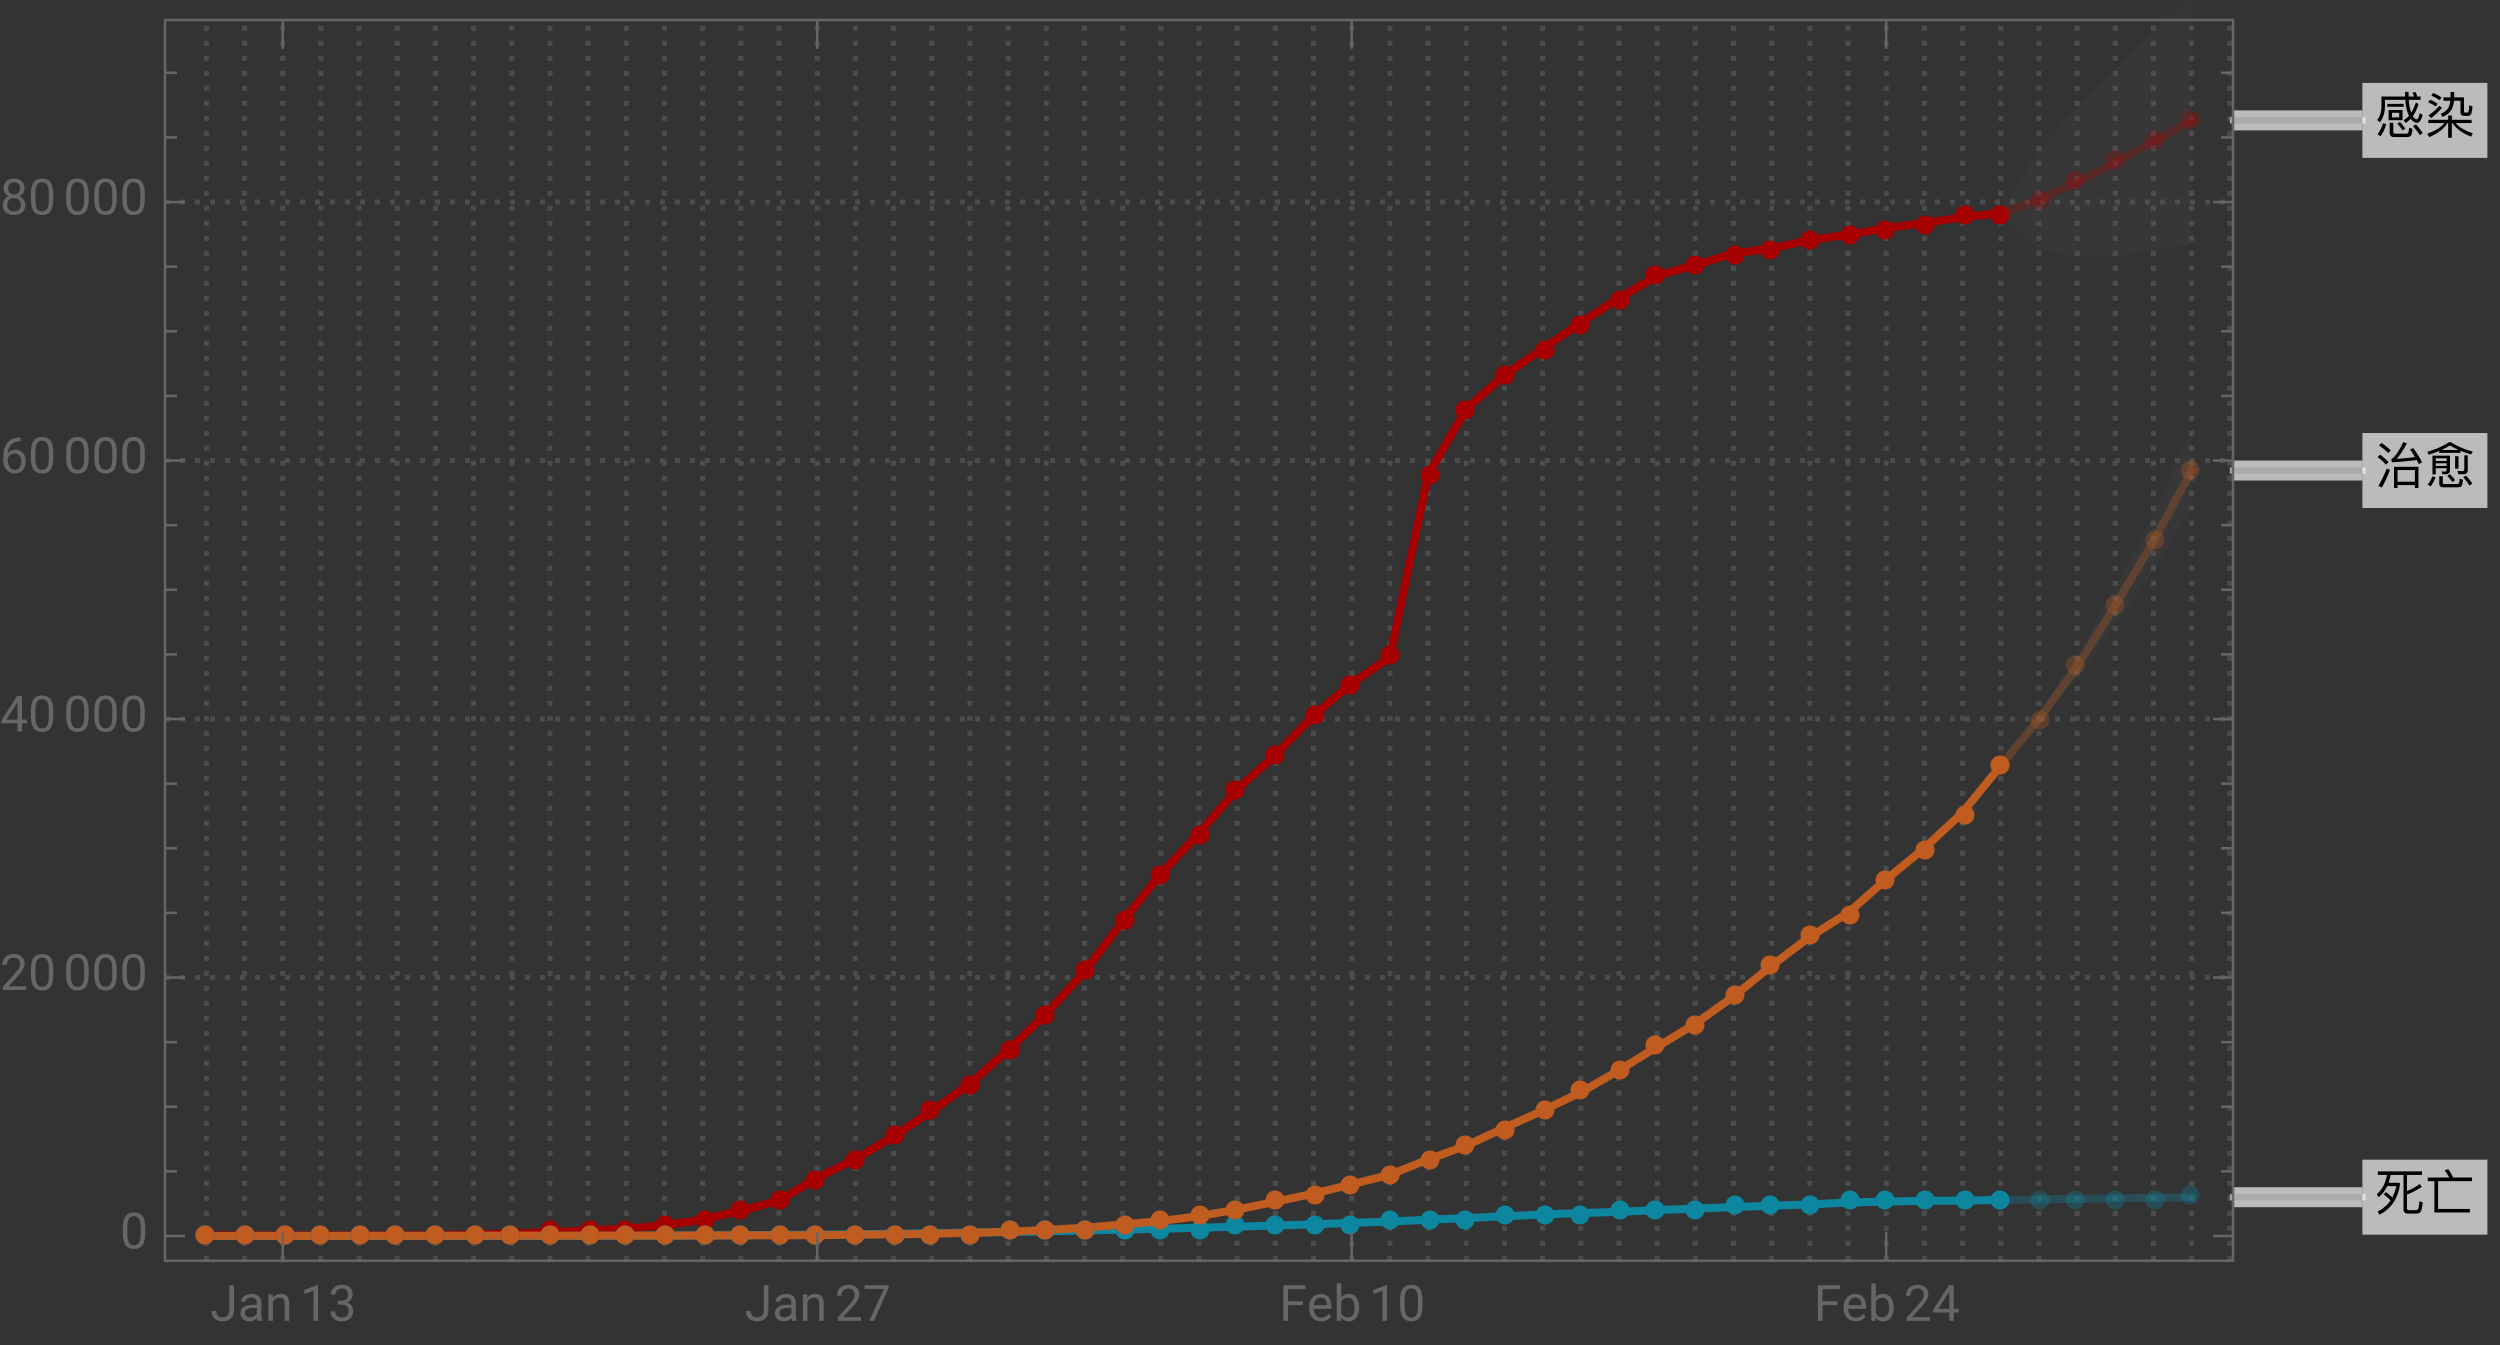 <svg xmlns="http://www.w3.org/2000/svg" xmlns:xlink="http://www.w3.org/1999/xlink" width="500pt" height="269pt" viewBox="0 0 500 269"><rect x="0" y="0" width="500" height="269" fill="#333333" stroke="none"/><defs><symbol overflow="visible" id="a"><path d="M2.469-5.809v.59h3.293v-.59zm.27 1.23v2.04H5.53v-2.04zm2.12 1.477H3.422v-.918h1.437zM9.141-7.27h-.672a7.745 7.745 0 00-.32-.89l-.637.11c.117.241.226.5.328.78H6.75c-.02-.3-.02-.609-.02-.94h-.69c0 .32 0 .64.019.94h-4.75v1.97C1.28-4.14 1-3.239.46-2.59l.54.488c.64-.808.98-1.878 1.012-3.199v-1.308H6.09c.05.828.148 1.52.308 2.078.122.41.262.781.422 1.101-.32.36-.68.66-1.07.89l.371.56c.36-.22.707-.5 1.04-.848.038.058.1.129.16.2.37.398.75.608 1.148.608.422 0 .781-.53 1.082-1.582l-.582-.34c-.2.833-.39 1.25-.57 1.25-.22 0-.458-.18-.72-.527l-.09-.14c.462-.641.84-1.442 1.15-2.422l-.56-.29a8.622 8.622 0 01-.91 2.032 5.96 5.96 0 01-.25-.84c-.12-.45-.199-1.031-.238-1.73h2.36zM1.62-1.91A6.86 6.86 0 01.511.28l.61.39c.5-.69.879-1.5 1.16-2.44zM6.31.84c.37 0 .64-.07.82-.211.2-.18.332-.649.39-1.43l-.68-.23c-.038.582-.12.922-.218 1.043-.09.097-.242.148-.441.148H4.05c-.25 0-.37-.14-.37-.422V-2.02h-.73v1.91c0 .63.288.95.878.95zM8.2-1.7l-.578.36A13.69 13.69 0 018.988.45l.57-.41C9.25-.46 8.802-1.04 8.2-1.7zM5-2.19l-.54.332c.462.5.821.96 1.08 1.379l.538-.38C5.828-1.237 5.468-1.69 5-2.19zm0 0"/></symbol><symbol overflow="visible" id="b"><path d="M3.89-1.96C3.29-1.16 2.14-.45.46.18l.411.68c1.79-.801 3-1.739 3.629-2.82h.148V.98h.743v-2.94h.14C6.25-.84 7.481.07 9.238.75L9.57.059c-1.55-.489-2.69-1.16-3.422-2.02H9.34v-.66H5.39v-.848h-.742v.848H.691v.66zm1.231-6.2v1.058H3.7v.672h1.38c-.06.54-.188 1.008-.388 1.39-.3.509-.812.919-1.55 1.231l.39.61c.797-.332 1.38-.79 1.739-1.371.28-.48.468-1.102.55-1.86h1.301L7.11-4.14c0 .492.262.742.801.742h.59c.36 0 .602-.114.719-.32.12-.223.222-.743.3-1.583l-.64-.21c-.05.722-.11 1.14-.168 1.261a.381.381 0 01-.32.191h-.34c-.16 0-.23-.082-.23-.23v-2.813H5.858V-8.16zm-3.473.18l-.359.539a7.48 7.48 0 011.672.921l.36-.55a7.87 7.87 0 00-1.673-.91zm-.636 1.34l-.364.538a7.235 7.235 0 011.524.82l.36-.546a7.631 7.631 0 00-1.52-.813zM2.89-5.41c-.64.719-1.36 1.36-2.171 1.898l.5.551c.761-.539 1.5-1.23 2.203-2.05zm0 0"/></symbol><symbol overflow="visible" id="c"><path d="M2.23-3.52l-.48.45c.55.422 1.012.82 1.371 1.218C2.481-.91 1.621-.172.54.36L.9 1C3.13-.102 4.49-2.02 4.981-4.762v-.617H2.72c.172-.48.312-1.012.422-1.57H5.72V-.16c0 .629.293.95.89.95H8.2c.41 0 .711-.099.903-.302.207-.238.359-.886.437-1.957l-.66-.21c-.04.87-.129 1.39-.27 1.57-.109.14-.289.218-.53.218H6.83c-.278 0-.419-.14-.419-.418v-2.73c.95-.34 1.942-.84 2.98-1.52l-.421-.59A10.19 10.19 0 016.41-3.73v-3.22h3.012v-.698H.578v.699h1.844C2.102-5.25 1.43-3.97.39-3.11l.34.62c.71-.542 1.28-1.28 1.718-2.222h1.84c-.18.84-.46 1.602-.82 2.281-.348-.36-.758-.73-1.239-1.09zm0 0"/></symbol><symbol overflow="visible" id="d"><path d="M.57-6.422v.723h1.328V.559H9v-.707H2.64V-5.7h6.782v-.723H5.648a8.407 8.407 0 00-1-1.687l-.707.27c.368.44.68.917.93 1.417zm0 0"/></symbol><symbol overflow="visible" id="e"><path d="M1.32-8.012l-.5.492c.782.54 1.4 1.04 1.84 1.52l.52-.52c-.5-.5-1.121-.992-1.86-1.492zm-.289 2.34l-.5.48C1.25-4.647 1.81-4.14 2.22-3.66l.52-.531c-.458-.489-1.028-.98-1.708-1.48zm1.34 2.781A29.022 29.022 0 01.7.59l.71.31a30.79 30.79 0 001.602-3.53zM8.7-3.25H3.82V.988h.7V.41H8v.578h.7zM4.52-.27v-2.32H8v2.32zM7.66-7l-.629.3c.34.462.66.962.98 1.5-1.152.169-2.37.29-3.66.36.688-.781 1.368-1.808 2.047-3.11l-.718-.24C4.719-6.23 3.922-5.1 3.27-4.8l.12.653c1.82-.102 3.481-.25 4.97-.454.14.25.28.524.421.801l.668-.328A23.587 23.587 0 007.66-7zm0 0"/></symbol><symbol overflow="visible" id="f"><path d="M2.172-3.95H4.34v.528H2.172zm2.168-.46H2.172v-.54H4.34zM2.172-2.96H4.34v.288c0 .262-.121.39-.34.39l-.66-.027.148.547h.703c.54 0 .82-.258.82-.758v-2.949h-3.5v3.739h.66zm-.703 1.64C1.269-.72.969-.18.55.3l.578.372c.422-.524.75-1.14.992-1.852zM6.53.86c.328 0 .57-.07.73-.188.169-.16.29-.602.348-1.32L6.95-.86c-.039.52-.097.84-.187.949-.082.082-.203.12-.364.12H3.852C3.66.21 3.57.122 3.57-.05v-1.31h-.699V.09c0 .512.258.77.777.77zm1.207-2.622c.551 0 .832-.277.832-.816V-5.54H7.88v2.789c0 .238-.129.371-.379.371-.309 0-.64-.02-.98-.05l.16.667zM5-1.762l-.531.332c.43.442.77.852 1.031 1.23l.531-.378C5.79-.922 5.45-1.308 5-1.762zm3.23.274l-.55.34c.52.609.93 1.16 1.23 1.66l.57-.39c-.289-.462-.71-1-1.25-1.61zM6.04-5.371v2.512h.679v-2.512zm-3.188-1.04v.38h4.25v-.43c.66.27 1.367.52 2.148.742l.32-.562c-1.64-.457-3.082-1.078-4.34-1.86h-.46C3.629-7.379 2.19-6.75.46-6.238l.31.566c.75-.226 1.44-.476 2.082-.738zm3.91-.198H3.309A11.7 11.7 0 005-7.531c.52.332 1.11.64 1.762.922zm0 0"/></symbol><symbol overflow="visible" id="g"><path d="M3.805-7.11h.941v5.036c0 .68-.203 1.21-.613 1.597-.406.383-.953.575-1.633.575-.707 0-1.258-.18-1.648-.543-.395-.36-.594-.867-.594-1.516h.937c0 .406.114.723.336.95.223.23.547.343.969.343.387 0 .7-.121.941-.367.239-.246.36-.586.364-1.028zm0 0"/></symbol><symbol overflow="visible" id="h"><path d="M3.945 0c-.05-.105-.093-.29-.125-.555-.422.434-.922.653-1.507.653-.52 0-.946-.149-1.282-.442a1.438 1.438 0 01-.5-1.12c0-.552.211-.977.63-1.282.417-.305 1.007-.457 1.765-.457h.879v-.414c0-.317-.094-.567-.285-.754-.188-.188-.465-.281-.833-.281-.324 0-.593.082-.812.242-.219.164-.328.36-.328.59H.64c0-.262.093-.516.28-.762.188-.246.442-.441.763-.582.32-.145.671-.219 1.054-.219.61 0 1.086.153 1.434.457.344.305.523.727.535 1.258v2.434c0 .484.063.87.184 1.156V0zm-1.5-.688c.285 0 .555-.074.805-.218a1.35 1.35 0 00.555-.574v-1.083h-.711c-1.106 0-1.656.325-1.656.97 0 .284.093.507.28.663.188.16.43.243.727.243zm0 0"/></symbol><symbol overflow="visible" id="i"><path d="M1.54-5.281l.026.664a1.93 1.93 0 011.582-.766c1.118 0 1.68.633 1.692 1.89V0h-.902v-3.496c-.004-.379-.094-.664-.262-.844-.172-.183-.438-.273-.801-.273-.293 0-.55.078-.77.234a1.59 1.59 0 00-.52.613V0h-.9v-5.281zm0 0"/></symbol><symbol overflow="visible" id="j"><path d="M3.559 0h-.907v-6.02l-1.824.668v-.82l2.59-.973h.14zm0 0"/></symbol><symbol overflow="visible" id="k"><path d="M1.906-3.992h.676c.426-.008.762-.121 1.008-.34.242-.219.363-.512.363-.883 0-.832-.414-1.25-1.242-1.25-.39 0-.703.113-.938.336-.23.223-.347.516-.347.887H.523c0-.563.204-1.031.618-1.406.41-.372.933-.559 1.57-.559.672 0 1.195.176 1.578.531.379.356.57.848.57 1.48 0 .31-.101.61-.3.9a1.81 1.81 0 01-.817.648c.39.125.692.328.903.617.214.285.32.636.32 1.047 0 .64-.207 1.144-.625 1.52-.418.374-.957.562-1.625.562s-1.211-.18-1.63-.543c-.417-.36-.624-.836-.624-1.43h.906c0 .375.121.672.367.898.243.227.57.336.98.336.438 0 .77-.113 1-.34.231-.23.349-.554.349-.98 0-.414-.125-.734-.383-.953-.254-.223-.618-.336-1.098-.344h-.676zm0 0"/></symbol><symbol overflow="visible" id="l"><path d="M5.25 0H.59v-.648l2.46-2.735c.364-.414.618-.75.755-1.008.14-.257.21-.527.21-.804 0-.371-.113-.676-.34-.914-.222-.239-.523-.356-.898-.356-.449 0-.797.13-1.047.383-.25.254-.37.613-.37 1.066H.452c0-.652.211-1.183.633-1.586.422-.402.984-.605 1.691-.605.66 0 1.184.172 1.567.52.386.347.578.808.578 1.382 0 .703-.445 1.535-1.336 2.5L1.68-.738h3.57zm0 0"/></symbol><symbol overflow="visible" id="m"><path d="M5.18-6.602L2.234 0H1.29l2.934-6.367H.375v-.742H5.18zm0 0"/></symbol><symbol overflow="visible" id="n"><path d="M4.746-3.14H1.762V0H.824v-7.11H5.23v.774H1.762v2.43h2.984zm0 0"/></symbol><symbol overflow="visible" id="o"><path d="M2.875.098c-.715 0-1.297-.235-1.746-.707-.45-.47-.676-1.098-.676-1.887v-.164c0-.524.102-.992.3-1.406.2-.41.481-.735.84-.965.36-.235.75-.352 1.173-.352.687 0 1.218.227 1.601.68.38.453.57 1.101.57 1.945v.375H1.36c.012.52.164.942.454 1.262.292.32.664.48 1.113.48.316 0 .59-.062.808-.195.223-.129.414-.3.582-.516l.551.43c-.441.68-1.105 1.02-1.992 1.02zm-.11-4.739a1.21 1.21 0 00-.921.399c-.246.265-.399.64-.457 1.117H4.03v-.07c-.023-.457-.148-.813-.367-1.067-.223-.25-.523-.379-.898-.379zm0 0"/></symbol><symbol overflow="visible" id="p"><path d="M5.156-2.582c0 .809-.187 1.453-.554 1.945-.372.489-.872.735-1.497.735-.667 0-1.183-.235-1.546-.707L1.516 0H.684v-7.5h.902v2.797c.367-.453.867-.68 1.508-.68.64 0 1.148.246 1.511.73.368.485.551 1.15.551 1.993zm-.902-.106c0-.613-.121-1.09-.356-1.421-.238-.336-.582-.504-1.027-.504-.598 0-1.023.277-1.285.828V-1.5c.277.555.71.832 1.297.832.43 0 .77-.168 1.008-.504.242-.336.363-.84.363-1.516zm0 0"/></symbol><symbol overflow="visible" id="q"><path d="M5.047-3.031c0 1.058-.18 1.844-.54 2.36-.362.51-.925.769-1.694.769-.758 0-1.32-.25-1.684-.754C.766-1.16.574-1.91.562-2.91v-1.207c0-1.043.18-1.82.54-2.328.363-.508.93-.762 1.703-.762.765 0 1.328.246 1.687.734.36.489.547 1.246.555 2.27zm-.902-1.235c0-.765-.106-1.324-.32-1.675-.216-.348-.555-.524-1.02-.524-.465 0-.801.176-1.012.524-.211.347-.32.882-.328 1.605v1.445c0 .77.113 1.336.336 1.704.222.367.558.546 1.012.546.445 0 .777-.171.992-.515.218-.344.332-.89.34-1.633zm0 0"/></symbol><symbol overflow="visible" id="r"><path d="M4.406-2.387h.985v.739h-.985V0h-.91v-1.648H.258v-.536L3.44-7.109h.965zm-3.12 0h2.21v-3.488l-.105.195zm0 0"/></symbol><symbol overflow="visible" id="s"><path d="M4.137-7.113v.765h-.168c-.703.012-1.262.223-1.68.625-.414.403-.656.973-.723 1.703.375-.43.887-.644 1.536-.644.617 0 1.113.219 1.48.656.371.438.555 1 .555 1.688 0 .734-.2 1.32-.598 1.757-.398.442-.934.66-1.605.66-.68 0-1.23-.261-1.653-.784C.855-1.212.645-1.883.645-2.704v-.348c0-1.308.277-2.308.835-3 .56-.691 1.391-1.047 2.497-1.062zM2.949-3.91c-.308 0-.594.09-.855.277a1.446 1.446 0 00-.54.7v.331c0 .586.13 1.059.395 1.414.262.36.59.54.985.54.406 0 .726-.153.96-.45.231-.3.348-.691.348-1.175 0-.489-.117-.887-.351-1.188a1.14 1.14 0 00-.942-.45zm0 0"/></symbol><symbol overflow="visible" id="t"><path d="M4.902-5.254c0 .356-.093.672-.28.95a1.95 1.95 0 01-.759.648c.371.16.664.39.88.695.218.309.327.656.327 1.043 0 .613-.21 1.105-.625 1.469-.414.363-.96.547-1.636.547-.684 0-1.23-.184-1.645-.551C.754-.82.547-1.31.547-1.918c0-.387.105-.73.316-1.043.207-.309.5-.543.871-.703a1.869 1.869 0 01-.75-.648 1.693 1.693 0 01-.273-.942c0-.598.195-1.074.578-1.426.383-.351.89-.527 1.52-.527.625 0 1.128.176 1.515.527.387.352.578.828.578 1.426zm-.738 3.316c0-.398-.125-.722-.379-.972-.25-.25-.582-.375-.988-.375s-.73.12-.977.37c-.246.247-.37.571-.37.978 0 .402.12.718.359.953.238.23.574.343 1 .343.421 0 .753-.117.996-.347.242-.235.36-.551.36-.95zM2.81-6.465c-.356 0-.645.11-.864.328-.218.223-.328.52-.328.899 0 .36.106.652.324.875.215.222.504.336.868.336.359 0 .648-.114.867-.336C3.89-4.586 4-4.88 4-5.238c0-.364-.113-.657-.336-.887a1.16 1.16 0 00-.855-.34zm0 0"/></symbol></defs><path d="M41.273 252.16V4m7.633 248.16V4m7.637 248.16V4m7.637 248.16V4m7.636 248.16V4m7.634 248.16V4m7.636 248.16V4m7.637 248.16V4m7.637 248.16V4m7.632 248.16V4m7.637 248.16V4m7.637 248.16V4m7.632 248.16V4m7.637 248.16V4m7.637 248.16V4m7.637 248.16V4m7.632 248.16V4m7.637 248.16V4m7.637 248.16V4m7.637 248.16V4m7.632 248.16V4m7.637 248.16V4m7.637 248.16V4m7.637 248.16V4m7.632 248.16V4m7.637 248.16V4m7.636 248.16V4m7.638 248.16V4m7.632 248.16V4m7.637 248.16V4m7.637 248.16V4m7.633 248.16V4m7.636 248.16V4m7.637 248.16V4m7.637 248.16V4m7.633 248.16V4m7.636 248.16V4m7.637 248.16V4m7.637 248.16V4m7.633 248.16V4m7.637 248.16V4m7.636 248.16V4m7.637 248.16V4m7.632 248.16V4m7.637 248.16V4m7.637 248.16V4m7.637 248.16V4m7.632 248.16V4m7.637 248.16V4m7.637 248.16V4m7.633 248.16V4m7.636 248.16V4m7.637 248.16V4m7.637 248.16V4M33 195.5h413.602M33 143.805h413.602M33 92.11h413.602M33 40.41h413.602" fill="none" stroke="#666" stroke-opacity=".5" stroke-dasharray="1,2" stroke-miterlimit="3.25"/><path d="M400.148 42.621l7.637-2.652 7.637-3.528 7.633-3.949 7.636-4.16 7.637-4.254" fill="none" stroke-width="1.6" stroke-linecap="square" stroke="#a60000" stroke-opacity=".3" stroke-miterlimit="3.25"/><path d="M400.148 239.992l7.637-.105 7.637-.11 7.633-.113 7.636-.113 7.637-.117" fill="none" stroke-width="1.6" stroke-linecap="square" stroke="#0d86a0" stroke-opacity=".3" stroke-miterlimit="3.25"/><path d="M400.148 153.16l7.637-9.336 7.637-10.5 7.633-12.226 7.636-12.828 7.637-14.165" fill="none" stroke-width="1.6" stroke-linecap="square" stroke="#c05c20" stroke-opacity=".3" stroke-miterlimit="3.25"/><path d="M41.273 247.09h30.543l7.633-.008 7.637-.047 7.637-.152 7.636-.2 7.633-.238 7.637-.386 7.637-.336 7.632-.672 7.637-1.149 7.637-1.777 7.637-1.988 7.632-4.578 7.637-3.77 7.637-4.488 7.637-5.125 7.632-5.434 7.637-6.695 7.637-7.313 7.637-8.359 7.632-10.047 7.637-9.55 7.637-8.126 7.637-8.785 7.632-6.863 7.637-7.914 7.637-6.422 7.633-5.207 7.636-36.473 7.637-13.156 7.637-6.824 7.633-5.195 7.636-5.293 7.637-4.875 7.637-4.52 7.632-2.121 7.637-2.297 7.637-1.027 7.637-1.676 7.632-1.055 7.637-1.312 7.637-1.051 7.637-1.121 7.632-.844" fill="none" stroke-width="1.6" stroke-linecap="square" stroke="#a60000" stroke-miterlimit="3.25"/><path d="M41.273 247.195H64.18l7.636-.004 7.633-.004h22.91l7.633-.007 7.637-.008 7.637-.02 7.632-.02 7.637-.042 7.637-.04 7.637-.062 7.632-.066 7.637-.067 7.637-.097 7.637-.113 7.632-.118 7.637-.117 7.637-.144 7.637-.168 7.632-.168 15.274-.375 7.637-.223 7.632-.23 7.637-.25 7.637-.282 7.633-.25 7.636-.379 7.637-.312 7.637-.367 7.633-.367 7.636-.274 7.637-.254 7.637-.351 7.632-.293 7.637-.305 7.637-.281 7.637-.254 7.632-.387 7.637-.184 7.637-.132 7.637-.075 7.632-.113" fill="none" stroke-width="1.6" stroke-linecap="square" stroke="#0d86a0" stroke-miterlimit="3.25"/><path d="M41.273 247.191l7.633-.011H64.18l7.636-.016h7.633l7.637-.008 7.637-.015 7.636-.008h7.633l7.637-.008h7.637l7.632-.016 7.637-.007 7.637-.028 7.637-.008 7.632-.023 7.637-.11 7.637-.054 7.637-.121 7.632-.188 7.637-.218 7.637-.38 7.637-.406 7.632-.68 7.637-.671 7.637-1 7.637-1.32 7.632-1.551 7.637-1.633 7.637-1.852 7.633-1.922 7.636-3.027 7.637-2.793 7.637-3.55 7.633-3.419 7.636-3.683 7.637-4.399 7.637-4.714 7.632-4.598 7.637-5.453 7.637-6.184 7.637-5.765 7.632-4.77 7.637-6.691 7.637-6.262 7.637-7.11 7.632-9.359" fill="none" stroke-width="1.6" stroke-linecap="square" stroke="#c05c20" stroke-miterlimit="3.25"/><path d="M401.895 43A1.892 1.892 0 00400 41.105 1.892 1.892 0 00398.105 43 1.892 1.892 0 00400 44.895 1.892 1.892 0 00401.895 43zm8-3A1.892 1.892 0 00408 38.105 1.892 1.892 0 00406.105 40 1.892 1.892 0 00408 41.895 1.892 1.892 0 00409.895 40zm7-4A1.892 1.892 0 00415 34.105 1.892 1.892 0 00413.105 36 1.892 1.892 0 00415 37.895 1.892 1.892 0 00416.895 36zm8-4A1.892 1.892 0 00423 30.105 1.892 1.892 0 00421.105 32 1.892 1.892 0 00423 33.895 1.892 1.892 0 00424.895 32zm8-4A1.892 1.892 0 00431 26.105 1.892 1.892 0 00429.105 28 1.892 1.892 0 00431 29.895 1.892 1.892 0 00432.895 28zm7-4A1.892 1.892 0 00438 22.105 1.892 1.892 0 00436.105 24 1.892 1.892 0 00438 25.895 1.892 1.892 0 00439.895 24zm0 0" fill-rule="evenodd" fill="#a60000" fill-opacity=".3"/><path d="M401.895 240a1.892 1.892 0 00-1.895-1.895 1.892 1.892 0 00-1.895 1.895 1.892 1.892 0 001.895 1.895 1.892 1.892 0 001.895-1.895zm8 0a1.892 1.892 0 00-1.895-1.895 1.892 1.892 0 00-1.895 1.895 1.892 1.892 0 001.895 1.895 1.892 1.892 0 001.895-1.895zm7 0a1.892 1.892 0 00-1.895-1.895 1.892 1.892 0 00-1.895 1.895 1.892 1.892 0 001.895 1.895 1.892 1.892 0 001.895-1.895zm8 0a1.892 1.892 0 00-1.895-1.895 1.892 1.892 0 00-1.895 1.895 1.892 1.892 0 001.895 1.895 1.892 1.892 0 001.895-1.895zm8 0a1.892 1.892 0 00-1.895-1.895 1.892 1.892 0 00-1.895 1.895 1.892 1.892 0 001.895 1.895 1.892 1.892 0 001.895-1.895zm7-1a1.892 1.892 0 00-1.895-1.895 1.892 1.892 0 00-1.895 1.895 1.892 1.892 0 001.895 1.895 1.892 1.892 0 001.895-1.895zm0 0" fill-rule="evenodd" fill="#0d86a0" fill-opacity=".3"/><path d="M401.895 153a1.892 1.892 0 00-1.895-1.895 1.892 1.892 0 00-1.895 1.895 1.892 1.892 0 001.895 1.895 1.892 1.892 0 001.895-1.895zm8-9a1.892 1.892 0 00-1.895-1.895 1.892 1.892 0 00-1.895 1.895 1.892 1.892 0 001.895 1.895 1.892 1.892 0 001.895-1.895zm7-11a1.892 1.892 0 00-1.895-1.895 1.892 1.892 0 00-1.895 1.895 1.892 1.892 0 001.895 1.895 1.892 1.892 0 001.895-1.895zm8-12a1.892 1.892 0 00-1.895-1.895 1.892 1.892 0 00-1.895 1.895 1.892 1.892 0 001.895 1.895 1.892 1.892 0 001.895-1.895zm8-13a1.892 1.892 0 00-1.895-1.895 1.892 1.892 0 00-1.895 1.895 1.892 1.892 0 001.895 1.895 1.892 1.892 0 001.895-1.895zm7-14A1.892 1.892 0 00438 92.105 1.892 1.892 0 00436.105 94 1.892 1.892 0 00438 95.895 1.892 1.892 0 00439.895 94zm0 0" fill-rule="evenodd" fill="#c05c20" fill-opacity=".3"/><path d="M42.895 247A1.892 1.892 0 0041 245.105 1.892 1.892 0 0039.105 247 1.892 1.892 0 0041 248.895 1.892 1.892 0 0042.895 247zm8 0A1.892 1.892 0 0049 245.105 1.892 1.892 0 0047.105 247 1.892 1.892 0 0049 248.895 1.892 1.892 0 0050.895 247zm8 0A1.892 1.892 0 0057 245.105 1.892 1.892 0 0055.105 247 1.892 1.892 0 0057 248.895 1.892 1.892 0 0058.895 247zm7 0A1.892 1.892 0 0064 245.105 1.892 1.892 0 0062.105 247 1.892 1.892 0 0064 248.895 1.892 1.892 0 0065.895 247zm8 0A1.892 1.892 0 0072 245.105 1.892 1.892 0 0070.105 247 1.892 1.892 0 0072 248.895 1.892 1.892 0 0073.895 247zm7 0A1.892 1.892 0 0079 245.105 1.892 1.892 0 0077.105 247 1.892 1.892 0 0079 248.895 1.892 1.892 0 0080.895 247zm8 0A1.892 1.892 0 0087 245.105 1.892 1.892 0 0085.105 247 1.892 1.892 0 0087 248.895 1.892 1.892 0 0088.895 247zm8 0A1.892 1.892 0 0095 245.105 1.892 1.892 0 0093.105 247 1.892 1.892 0 0095 248.895 1.892 1.892 0 0096.895 247zm7 0a1.892 1.892 0 00-1.895-1.895 1.892 1.892 0 00-1.895 1.895 1.892 1.892 0 001.895 1.895 1.892 1.892 0 001.895-1.895zm8-1a1.892 1.892 0 00-1.895-1.895 1.892 1.892 0 00-1.895 1.895 1.892 1.892 0 001.895 1.895 1.892 1.892 0 001.895-1.895zm8 0a1.892 1.892 0 00-1.895-1.895 1.892 1.892 0 00-1.895 1.895 1.892 1.892 0 001.895 1.895 1.892 1.892 0 001.895-1.895zm7 0a1.892 1.892 0 00-1.895-1.895 1.892 1.892 0 00-1.895 1.895 1.892 1.892 0 001.895 1.895 1.892 1.892 0 001.895-1.895zm8-1a1.892 1.892 0 00-1.895-1.895 1.892 1.892 0 00-1.895 1.895 1.892 1.892 0 001.895 1.895 1.892 1.892 0 001.895-1.895zm8-1a1.892 1.892 0 00-1.895-1.895 1.892 1.892 0 00-1.895 1.895 1.892 1.892 0 001.895 1.895 1.892 1.892 0 001.895-1.895zm7-2a1.892 1.892 0 00-1.895-1.895 1.892 1.892 0 00-1.895 1.895 1.892 1.892 0 001.895 1.895 1.892 1.892 0 001.895-1.895zm8-2a1.892 1.892 0 00-1.895-1.895 1.892 1.892 0 00-1.895 1.895 1.892 1.892 0 001.895 1.895 1.892 1.892 0 001.895-1.895zm7-4a1.892 1.892 0 00-1.895-1.895 1.892 1.892 0 00-1.895 1.895 1.892 1.892 0 001.895 1.895 1.892 1.892 0 001.895-1.895zm8-4a1.892 1.892 0 00-1.895-1.895 1.892 1.892 0 00-1.895 1.895 1.892 1.892 0 001.895 1.895 1.892 1.892 0 001.895-1.895zm8-5a1.892 1.892 0 00-1.895-1.895 1.892 1.892 0 00-1.895 1.895 1.892 1.892 0 001.895 1.895 1.892 1.892 0 001.895-1.895zm7-5a1.892 1.892 0 00-1.895-1.895 1.892 1.892 0 00-1.895 1.895 1.892 1.892 0 001.895 1.895 1.892 1.892 0 001.895-1.895zm8-5a1.892 1.892 0 00-1.895-1.895 1.892 1.892 0 00-1.895 1.895 1.892 1.892 0 001.895 1.895 1.892 1.892 0 001.895-1.895zm8-7a1.892 1.892 0 00-1.895-1.895 1.892 1.892 0 00-1.895 1.895 1.892 1.892 0 001.895 1.895 1.892 1.892 0 001.895-1.895zm7-7a1.892 1.892 0 00-1.895-1.895 1.892 1.892 0 00-1.895 1.895 1.892 1.892 0 001.895 1.895 1.892 1.892 0 001.895-1.895zm8-9a1.892 1.892 0 00-1.895-1.895 1.892 1.892 0 00-1.895 1.895 1.892 1.892 0 001.895 1.895 1.892 1.892 0 001.895-1.895zm8-10a1.892 1.892 0 00-1.895-1.895 1.892 1.892 0 00-1.895 1.895 1.892 1.892 0 001.895 1.895 1.892 1.892 0 001.895-1.895zm7-9a1.892 1.892 0 00-1.895-1.895 1.892 1.892 0 00-1.895 1.895 1.892 1.892 0 001.895 1.895 1.892 1.892 0 001.895-1.895zm8-8a1.892 1.892 0 00-1.895-1.895 1.892 1.892 0 00-1.895 1.895 1.892 1.892 0 001.895 1.895 1.892 1.892 0 001.895-1.895zm7-9a1.892 1.892 0 00-1.895-1.895 1.892 1.892 0 00-1.895 1.895 1.892 1.892 0 001.895 1.895 1.892 1.892 0 001.895-1.895zm8-7a1.892 1.892 0 00-1.895-1.895 1.892 1.892 0 00-1.895 1.895 1.892 1.892 0 001.895 1.895 1.892 1.892 0 001.895-1.895zm8-8a1.892 1.892 0 00-1.895-1.895 1.892 1.892 0 00-1.895 1.895 1.892 1.892 0 001.895 1.895 1.892 1.892 0 001.895-1.895zm7-6a1.892 1.892 0 00-1.895-1.895 1.892 1.892 0 00-1.895 1.895 1.892 1.892 0 001.895 1.895 1.892 1.892 0 001.895-1.895zm8-6a1.892 1.892 0 00-1.895-1.895 1.892 1.892 0 00-1.895 1.895 1.892 1.892 0 001.895 1.895 1.892 1.892 0 001.895-1.895zm8-36A1.892 1.892 0 00286 93.105 1.892 1.892 0 00284.105 95 1.892 1.892 0 00286 96.895 1.892 1.892 0 00287.895 95zm7-13A1.892 1.892 0 00293 80.105 1.892 1.892 0 00291.105 82 1.892 1.892 0 00293 83.895 1.892 1.892 0 00294.895 82zm8-7A1.892 1.892 0 00301 73.105 1.892 1.892 0 00299.105 75 1.892 1.892 0 00301 76.895 1.892 1.892 0 00302.895 75zm8-5A1.892 1.892 0 00309 68.105 1.892 1.892 0 00307.105 70 1.892 1.892 0 00309 71.895 1.892 1.892 0 00310.895 70zm7-5A1.892 1.892 0 00316 63.105 1.892 1.892 0 00314.105 65 1.892 1.892 0 00316 66.895 1.892 1.892 0 00317.895 65zm8-5A1.892 1.892 0 00324 58.105 1.892 1.892 0 00322.105 60 1.892 1.892 0 00324 61.895 1.892 1.892 0 00325.895 60zm7-5A1.892 1.892 0 00331 53.105 1.892 1.892 0 00329.105 55 1.892 1.892 0 00331 56.895 1.892 1.892 0 00332.895 55zm8-2A1.892 1.892 0 00339 51.105 1.892 1.892 0 00337.105 53 1.892 1.892 0 00339 54.895 1.892 1.892 0 00340.895 53zm8-2A1.892 1.892 0 00347 49.105 1.892 1.892 0 00345.105 51 1.892 1.892 0 00347 52.895 1.892 1.892 0 00348.895 51zm7-1A1.892 1.892 0 00354 48.105 1.892 1.892 0 00352.105 50 1.892 1.892 0 00354 51.895 1.892 1.892 0 00355.895 50zm8-2A1.892 1.892 0 00362 46.105 1.892 1.892 0 00360.105 48 1.892 1.892 0 00362 49.895 1.892 1.892 0 00363.895 48zm8-1A1.892 1.892 0 00370 45.105 1.892 1.892 0 00368.105 47 1.892 1.892 0 00370 48.895 1.892 1.892 0 00371.895 47zm7-1A1.892 1.892 0 00377 44.105 1.892 1.892 0 00375.105 46 1.892 1.892 0 00377 47.895 1.892 1.892 0 00378.895 46zm8-1A1.892 1.892 0 00385 43.105 1.892 1.892 0 00383.105 45 1.892 1.892 0 00385 46.895 1.892 1.892 0 00386.895 45zm8-2A1.892 1.892 0 00393 41.105 1.892 1.892 0 00391.105 43 1.892 1.892 0 00393 44.895 1.892 1.892 0 00394.895 43zm7 0A1.892 1.892 0 00400 41.105 1.892 1.892 0 00398.105 43 1.892 1.892 0 00400 44.895 1.892 1.892 0 00401.895 43zm0 0" fill-rule="evenodd" fill="#a60000"/><path d="M42.895 247A1.892 1.892 0 0041 245.105 1.892 1.892 0 0039.105 247 1.892 1.892 0 0041 248.895 1.892 1.892 0 0042.895 247zm8 0A1.892 1.892 0 0049 245.105 1.892 1.892 0 0047.105 247 1.892 1.892 0 0049 248.895 1.892 1.892 0 0050.895 247zm8 0A1.892 1.892 0 0057 245.105 1.892 1.892 0 0055.105 247 1.892 1.892 0 0057 248.895 1.892 1.892 0 0058.895 247zm7 0A1.892 1.892 0 0064 245.105 1.892 1.892 0 0062.105 247 1.892 1.892 0 0064 248.895 1.892 1.892 0 0065.895 247zm8 0A1.892 1.892 0 0072 245.105 1.892 1.892 0 0070.105 247 1.892 1.892 0 0072 248.895 1.892 1.892 0 0073.895 247zm7 0A1.892 1.892 0 0079 245.105 1.892 1.892 0 0077.105 247 1.892 1.892 0 0079 248.895 1.892 1.892 0 0080.895 247zm8 0A1.892 1.892 0 0087 245.105 1.892 1.892 0 0085.105 247 1.892 1.892 0 0087 248.895 1.892 1.892 0 0088.895 247zm8 0A1.892 1.892 0 0095 245.105 1.892 1.892 0 0093.105 247 1.892 1.892 0 0095 248.895 1.892 1.892 0 0096.895 247zm7 0a1.892 1.892 0 00-1.895-1.895 1.892 1.892 0 00-1.895 1.895 1.892 1.892 0 001.895 1.895 1.892 1.892 0 001.895-1.895zm8 0a1.892 1.892 0 00-1.895-1.895 1.892 1.892 0 00-1.895 1.895 1.892 1.892 0 001.895 1.895 1.892 1.892 0 001.895-1.895zm8 0a1.892 1.892 0 00-1.895-1.895 1.892 1.892 0 00-1.895 1.895 1.892 1.892 0 001.895 1.895 1.892 1.892 0 001.895-1.895zm7 0a1.892 1.892 0 00-1.895-1.895 1.892 1.892 0 00-1.895 1.895 1.892 1.892 0 001.895 1.895 1.892 1.892 0 001.895-1.895zm8 0a1.892 1.892 0 00-1.895-1.895 1.892 1.892 0 00-1.895 1.895 1.892 1.892 0 001.895 1.895 1.892 1.892 0 001.895-1.895zm8 0a1.892 1.892 0 00-1.895-1.895 1.892 1.892 0 00-1.895 1.895 1.892 1.892 0 001.895 1.895 1.892 1.892 0 001.895-1.895zm7 0a1.892 1.892 0 00-1.895-1.895 1.892 1.892 0 00-1.895 1.895 1.892 1.892 0 001.895 1.895 1.892 1.892 0 001.895-1.895zm8 0a1.892 1.892 0 00-1.895-1.895 1.892 1.892 0 00-1.895 1.895 1.892 1.892 0 001.895 1.895 1.892 1.892 0 001.895-1.895zm7 0a1.892 1.892 0 00-1.895-1.895 1.892 1.892 0 00-1.895 1.895 1.892 1.892 0 001.895 1.895 1.892 1.892 0 001.895-1.895zm8 0a1.892 1.892 0 00-1.895-1.895 1.892 1.892 0 00-1.895 1.895 1.892 1.892 0 001.895 1.895 1.892 1.892 0 001.895-1.895zm8 0a1.892 1.892 0 00-1.895-1.895 1.892 1.892 0 00-1.895 1.895 1.892 1.892 0 001.895 1.895 1.892 1.892 0 001.895-1.895zm7 0a1.892 1.892 0 00-1.895-1.895 1.892 1.892 0 00-1.895 1.895 1.892 1.892 0 001.895 1.895 1.892 1.892 0 001.895-1.895zm8 0a1.892 1.892 0 00-1.895-1.895 1.892 1.892 0 00-1.895 1.895 1.892 1.892 0 001.895 1.895 1.892 1.892 0 001.895-1.895zm8-1a1.892 1.892 0 00-1.895-1.895 1.892 1.892 0 00-1.895 1.895 1.892 1.892 0 001.895 1.895 1.892 1.892 0 001.895-1.895zm7 0a1.892 1.892 0 00-1.895-1.895 1.892 1.892 0 00-1.895 1.895 1.892 1.892 0 001.895 1.895 1.892 1.892 0 001.895-1.895zm8 0a1.892 1.892 0 00-1.895-1.895 1.892 1.892 0 00-1.895 1.895 1.892 1.892 0 001.895 1.895 1.892 1.892 0 001.895-1.895zm8 0a1.892 1.892 0 00-1.895-1.895 1.892 1.892 0 00-1.895 1.895 1.892 1.892 0 001.895 1.895 1.892 1.892 0 001.895-1.895zm7 0a1.892 1.892 0 00-1.895-1.895 1.892 1.892 0 00-1.895 1.895 1.892 1.892 0 001.895 1.895 1.892 1.892 0 001.895-1.895zm8 0a1.892 1.892 0 00-1.895-1.895 1.892 1.892 0 00-1.895 1.895 1.892 1.892 0 001.895 1.895 1.892 1.892 0 001.895-1.895zm7-1a1.892 1.892 0 00-1.895-1.895 1.892 1.892 0 00-1.895 1.895 1.892 1.892 0 001.895 1.895 1.892 1.892 0 001.895-1.895zm8 0a1.892 1.892 0 00-1.895-1.895 1.892 1.892 0 00-1.895 1.895 1.892 1.892 0 001.895 1.895 1.892 1.892 0 001.895-1.895zm8 0a1.892 1.892 0 00-1.895-1.895 1.892 1.892 0 00-1.895 1.895 1.892 1.892 0 001.895 1.895 1.892 1.892 0 001.895-1.895zm7 0a1.892 1.892 0 00-1.895-1.895 1.892 1.892 0 00-1.895 1.895 1.892 1.892 0 001.895 1.895 1.892 1.892 0 001.895-1.895zm8-1a1.892 1.892 0 00-1.895-1.895 1.892 1.892 0 00-1.895 1.895 1.892 1.892 0 001.895 1.895 1.892 1.892 0 001.895-1.895zm8 0a1.892 1.892 0 00-1.895-1.895 1.892 1.892 0 00-1.895 1.895 1.892 1.892 0 001.895 1.895 1.892 1.892 0 001.895-1.895zm7 0a1.892 1.892 0 00-1.895-1.895 1.892 1.892 0 00-1.895 1.895 1.892 1.892 0 001.895 1.895 1.892 1.892 0 001.895-1.895zm8-1a1.892 1.892 0 00-1.895-1.895 1.892 1.892 0 00-1.895 1.895 1.892 1.892 0 001.895 1.895 1.892 1.892 0 001.895-1.895zm8 0a1.892 1.892 0 00-1.895-1.895 1.892 1.892 0 00-1.895 1.895 1.892 1.892 0 001.895 1.895 1.892 1.892 0 001.895-1.895zm7 0a1.892 1.892 0 00-1.895-1.895 1.892 1.892 0 00-1.895 1.895 1.892 1.892 0 001.895 1.895 1.892 1.892 0 001.895-1.895zm8-1a1.892 1.892 0 00-1.895-1.895 1.892 1.892 0 00-1.895 1.895 1.892 1.892 0 001.895 1.895 1.892 1.892 0 001.895-1.895zm7 0a1.892 1.892 0 00-1.895-1.895 1.892 1.892 0 00-1.895 1.895 1.892 1.892 0 001.895 1.895 1.892 1.892 0 001.895-1.895zm8 0a1.892 1.892 0 00-1.895-1.895 1.892 1.892 0 00-1.895 1.895 1.892 1.892 0 001.895 1.895 1.892 1.892 0 001.895-1.895zm8-1a1.892 1.892 0 00-1.895-1.895 1.892 1.892 0 00-1.895 1.895 1.892 1.892 0 001.895 1.895 1.892 1.892 0 001.895-1.895zm7 0a1.892 1.892 0 00-1.895-1.895 1.892 1.892 0 00-1.895 1.895 1.892 1.892 0 001.895 1.895 1.892 1.892 0 001.895-1.895zm8 0a1.892 1.892 0 00-1.895-1.895 1.892 1.892 0 00-1.895 1.895 1.892 1.892 0 001.895 1.895 1.892 1.892 0 001.895-1.895zm8-1a1.892 1.892 0 00-1.895-1.895 1.892 1.892 0 00-1.895 1.895 1.892 1.892 0 001.895 1.895 1.892 1.892 0 001.895-1.895zm7 0a1.892 1.892 0 00-1.895-1.895 1.892 1.892 0 00-1.895 1.895 1.892 1.892 0 001.895 1.895 1.892 1.892 0 001.895-1.895zm8 0a1.892 1.892 0 00-1.895-1.895 1.892 1.892 0 00-1.895 1.895 1.892 1.892 0 001.895 1.895 1.892 1.892 0 001.895-1.895zm8 0a1.892 1.892 0 00-1.895-1.895 1.892 1.892 0 00-1.895 1.895 1.892 1.892 0 001.895 1.895 1.892 1.892 0 001.895-1.895zm7 0a1.892 1.892 0 00-1.895-1.895 1.892 1.892 0 00-1.895 1.895 1.892 1.892 0 001.895 1.895 1.892 1.892 0 001.895-1.895zm0 0" fill-rule="evenodd" fill="#0d86a0"/><path d="M42.895 247A1.892 1.892 0 0041 245.105 1.892 1.892 0 0039.105 247 1.892 1.892 0 0041 248.895 1.892 1.892 0 0042.895 247zm8 0A1.892 1.892 0 0049 245.105 1.892 1.892 0 0047.105 247 1.892 1.892 0 0049 248.895 1.892 1.892 0 0050.895 247zm8 0A1.892 1.892 0 0057 245.105 1.892 1.892 0 0055.105 247 1.892 1.892 0 0057 248.895 1.892 1.892 0 0058.895 247zm7 0A1.892 1.892 0 0064 245.105 1.892 1.892 0 0062.105 247 1.892 1.892 0 0064 248.895 1.892 1.892 0 0065.895 247zm8 0A1.892 1.892 0 0072 245.105 1.892 1.892 0 0070.105 247 1.892 1.892 0 0072 248.895 1.892 1.892 0 0073.895 247zm7 0A1.892 1.892 0 0079 245.105 1.892 1.892 0 0077.105 247 1.892 1.892 0 0079 248.895 1.892 1.892 0 0080.895 247zm8 0A1.892 1.892 0 0087 245.105 1.892 1.892 0 0085.105 247 1.892 1.892 0 0087 248.895 1.892 1.892 0 0088.895 247zm8 0A1.892 1.892 0 0095 245.105 1.892 1.892 0 0093.105 247 1.892 1.892 0 0095 248.895 1.892 1.892 0 0096.895 247zm7 0a1.892 1.892 0 00-1.895-1.895 1.892 1.892 0 00-1.895 1.895 1.892 1.892 0 001.895 1.895 1.892 1.892 0 001.895-1.895zm8 0a1.892 1.892 0 00-1.895-1.895 1.892 1.892 0 00-1.895 1.895 1.892 1.892 0 001.895 1.895 1.892 1.892 0 001.895-1.895zm8 0a1.892 1.892 0 00-1.895-1.895 1.892 1.892 0 00-1.895 1.895 1.892 1.892 0 001.895 1.895 1.892 1.892 0 001.895-1.895zm7 0a1.892 1.892 0 00-1.895-1.895 1.892 1.892 0 00-1.895 1.895 1.892 1.892 0 001.895 1.895 1.892 1.892 0 001.895-1.895zm8 0a1.892 1.892 0 00-1.895-1.895 1.892 1.892 0 00-1.895 1.895 1.892 1.892 0 001.895 1.895 1.892 1.892 0 001.895-1.895zm8 0a1.892 1.892 0 00-1.895-1.895 1.892 1.892 0 00-1.895 1.895 1.892 1.892 0 001.895 1.895 1.892 1.892 0 001.895-1.895zm7 0a1.892 1.892 0 00-1.895-1.895 1.892 1.892 0 00-1.895 1.895 1.892 1.892 0 001.895 1.895 1.892 1.892 0 001.895-1.895zm8 0a1.892 1.892 0 00-1.895-1.895 1.892 1.892 0 00-1.895 1.895 1.892 1.892 0 001.895 1.895 1.892 1.892 0 001.895-1.895zm7 0a1.892 1.892 0 00-1.895-1.895 1.892 1.892 0 00-1.895 1.895 1.892 1.892 0 001.895 1.895 1.892 1.892 0 001.895-1.895zm8 0a1.892 1.892 0 00-1.895-1.895 1.892 1.892 0 00-1.895 1.895 1.892 1.892 0 001.895 1.895 1.892 1.892 0 001.895-1.895zm8 0a1.892 1.892 0 00-1.895-1.895 1.892 1.892 0 00-1.895 1.895 1.892 1.892 0 001.895 1.895 1.892 1.892 0 001.895-1.895zm7 0a1.892 1.892 0 00-1.895-1.895 1.892 1.892 0 00-1.895 1.895 1.892 1.892 0 001.895 1.895 1.892 1.892 0 001.895-1.895zm8 0a1.892 1.892 0 00-1.895-1.895 1.892 1.892 0 00-1.895 1.895 1.892 1.892 0 001.895 1.895 1.892 1.892 0 001.895-1.895zm8-1a1.892 1.892 0 00-1.895-1.895 1.892 1.892 0 00-1.895 1.895 1.892 1.892 0 001.895 1.895 1.892 1.892 0 001.895-1.895zm7 0a1.892 1.892 0 00-1.895-1.895 1.892 1.892 0 00-1.895 1.895 1.892 1.892 0 001.895 1.895 1.892 1.892 0 001.895-1.895zm8 0a1.892 1.892 0 00-1.895-1.895 1.892 1.892 0 00-1.895 1.895 1.892 1.892 0 001.895 1.895 1.892 1.892 0 001.895-1.895zm8-1a1.892 1.892 0 00-1.895-1.895 1.892 1.892 0 00-1.895 1.895 1.892 1.892 0 001.895 1.895 1.892 1.892 0 001.895-1.895zm7-1a1.892 1.892 0 00-1.895-1.895 1.892 1.892 0 00-1.895 1.895 1.892 1.892 0 001.895 1.895 1.892 1.892 0 001.895-1.895zm8-1a1.892 1.892 0 00-1.895-1.895 1.892 1.892 0 00-1.895 1.895 1.892 1.892 0 001.895 1.895 1.892 1.892 0 001.895-1.895zm7-1a1.892 1.892 0 00-1.895-1.895 1.892 1.892 0 00-1.895 1.895 1.892 1.892 0 001.895 1.895 1.892 1.892 0 001.895-1.895zm8-2a1.892 1.892 0 00-1.895-1.895 1.892 1.892 0 00-1.895 1.895 1.892 1.892 0 001.895 1.895 1.892 1.892 0 001.895-1.895zm8-1a1.892 1.892 0 00-1.895-1.895 1.892 1.892 0 00-1.895 1.895 1.892 1.892 0 001.895 1.895 1.892 1.892 0 001.895-1.895zm7-2a1.892 1.892 0 00-1.895-1.895 1.892 1.892 0 00-1.895 1.895 1.892 1.892 0 001.895 1.895 1.892 1.892 0 001.895-1.895zm8-2a1.892 1.892 0 00-1.895-1.895 1.892 1.892 0 00-1.895 1.895 1.892 1.892 0 001.895 1.895 1.892 1.892 0 001.895-1.895zm8-3a1.892 1.892 0 00-1.895-1.895 1.892 1.892 0 00-1.895 1.895 1.892 1.892 0 001.895 1.895 1.892 1.892 0 001.895-1.895zm7-3a1.892 1.892 0 00-1.895-1.895 1.892 1.892 0 00-1.895 1.895 1.892 1.892 0 001.895 1.895 1.892 1.892 0 001.895-1.895zm8-3a1.892 1.892 0 00-1.895-1.895 1.892 1.892 0 00-1.895 1.895 1.892 1.892 0 001.895 1.895 1.892 1.892 0 001.895-1.895zm8-4a1.892 1.892 0 00-1.895-1.895 1.892 1.892 0 00-1.895 1.895 1.892 1.892 0 001.895 1.895 1.892 1.892 0 001.895-1.895zm7-4a1.892 1.892 0 00-1.895-1.895 1.892 1.892 0 00-1.895 1.895 1.892 1.892 0 001.895 1.895 1.892 1.892 0 001.895-1.895zm8-4a1.892 1.892 0 00-1.895-1.895 1.892 1.892 0 00-1.895 1.895 1.892 1.892 0 001.895 1.895 1.892 1.892 0 001.895-1.895zm7-5a1.892 1.892 0 00-1.895-1.895 1.892 1.892 0 00-1.895 1.895 1.892 1.892 0 001.895 1.895 1.892 1.892 0 001.895-1.895zm8-4a1.892 1.892 0 00-1.895-1.895 1.892 1.892 0 00-1.895 1.895 1.892 1.892 0 001.895 1.895 1.892 1.892 0 001.895-1.895zm8-6a1.892 1.892 0 00-1.895-1.895 1.892 1.892 0 00-1.895 1.895 1.892 1.892 0 001.895 1.895 1.892 1.892 0 001.895-1.895zm7-6a1.892 1.892 0 00-1.895-1.895 1.892 1.892 0 00-1.895 1.895 1.892 1.892 0 001.895 1.895 1.892 1.892 0 001.895-1.895zm8-6a1.892 1.892 0 00-1.895-1.895 1.892 1.892 0 00-1.895 1.895 1.892 1.892 0 001.895 1.895 1.892 1.892 0 001.895-1.895zm8-4a1.892 1.892 0 00-1.895-1.895 1.892 1.892 0 00-1.895 1.895 1.892 1.892 0 001.895 1.895 1.892 1.892 0 001.895-1.895zm7-7a1.892 1.892 0 00-1.895-1.895 1.892 1.892 0 00-1.895 1.895 1.892 1.892 0 001.895 1.895 1.892 1.892 0 001.895-1.895zm8-6a1.892 1.892 0 00-1.895-1.895 1.892 1.892 0 00-1.895 1.895 1.892 1.892 0 001.895 1.895 1.892 1.892 0 001.895-1.895zm8-7a1.892 1.892 0 00-1.895-1.895 1.892 1.892 0 00-1.895 1.895 1.892 1.892 0 001.895 1.895 1.892 1.892 0 001.895-1.895zm7-10a1.892 1.892 0 00-1.895-1.895 1.892 1.892 0 00-1.895 1.895 1.892 1.892 0 001.895 1.895 1.892 1.892 0 001.895-1.895zm0 0" fill-rule="evenodd" fill="#c05c20"/><path d="M446.602 24.078h25.878" fill="none" stroke-width="4" stroke-linejoin="round" stroke="#fff" stroke-opacity=".667" stroke-miterlimit="3.25"/><path d="M446.602 24.078h25.878" fill="none" stroke-width="1.25" stroke-linecap="square" stroke="#aaa" stroke-miterlimit="3.25"/><path d="M497.48 16.578v15h-25v-15zm0 0" fill="#fff" fill-opacity=".667"/><use xlink:href="#a" x="474.982" y="26.577"/><use xlink:href="#b" x="484.982" y="26.577"/><path d="M446.602 239.434h25.878" fill="none" stroke-width="4" stroke-linejoin="round" stroke="#fff" stroke-opacity=".667" stroke-miterlimit="3.25"/><path d="M446.602 239.434h25.878" fill="none" stroke-width="1.25" stroke-linecap="square" stroke="#aaa" stroke-miterlimit="3.25"/><path d="M497.48 231.934v15h-25v-15zm0 0" fill="#fff" fill-opacity=".667"/><use xlink:href="#c" x="474.982" y="241.933"/><use xlink:href="#d" x="484.982" y="241.933"/><path d="M446.602 94.105h25.878" fill="none" stroke-width="4" stroke-linejoin="round" stroke="#fff" stroke-opacity=".667" stroke-miterlimit="3.25"/><path d="M446.602 94.105h25.878" fill="none" stroke-width="1.25" stroke-linecap="square" stroke="#aaa" stroke-miterlimit="3.25"/><path d="M497.48 86.605v15h-25v-15zm0 0" fill="#fff" fill-opacity=".667"/><use xlink:href="#e" x="474.982" y="96.606"/><use xlink:href="#f" x="484.982" y="96.606"/><path d="M400.148 42.621l7.637 7.293 7.637 1.395 7.633-.149 7.636-.98 7.637-1.477V-.55l-7.637 7.035-7.636 7.336-7.633 7.758-7.637 8.45zm0 197.371l7.637-.012 7.637-.035 7.633-.043 7.636-.039 7.637-.047v-.765l-15.273.375-7.633.183-7.637.184zm0-86.832l7.637-8.379 7.637-9.238 7.633-10.656 7.636-10.989 7.637-12.066V86.379l-7.637 16.262-7.636 14.668-7.633 13.796-7.637 11.762zm0 0" fill="gray" fill-opacity=".05"/><path d="M446.602 252.16H33m0 0V4m0 0h413.602m0 0v248.16" fill="none" stroke-width=".5" stroke-linecap="square" stroke="#666" stroke-miterlimit="3.25"/><path d="M56.543 252.16v-5.746" fill="none" stroke-width=".5" stroke="#666" stroke-miterlimit="3.25"/><g fill="#666"><use xlink:href="#g" x="42.043" y="264.16"/><use xlink:href="#h" x="47.561" y="264.16"/><use xlink:href="#i" x="53" y="264.16"/></g><g fill="#666"><use xlink:href="#j" x="60.043" y="264.16"/><use xlink:href="#k" x="65.659" y="264.16"/></g><path d="M163.441 252.16v-5.746" fill="none" stroke-width=".5" stroke="#666" stroke-miterlimit="3.25"/><g fill="#666"><use xlink:href="#g" x="148.943" y="264.16"/><use xlink:href="#h" x="154.461" y="264.16"/><use xlink:href="#i" x="159.9" y="264.16"/></g><g fill="#666"><use xlink:href="#l" x="166.943" y="264.16"/><use xlink:href="#m" x="172.558" y="264.16"/></g><path d="M270.344 252.16v-5.746" fill="none" stroke-width=".5" stroke="#666" stroke-miterlimit="3.25"/><g fill="#666"><use xlink:href="#n" x="255.843" y="264.16"/><use xlink:href="#o" x="261.37" y="264.16"/><use xlink:href="#p" x="266.668" y="264.16"/></g><g fill="#666"><use xlink:href="#j" x="273.843" y="264.16"/><use xlink:href="#q" x="279.458" y="264.16"/></g><path d="M377.242 252.16v-5.746" fill="none" stroke-width=".5" stroke="#666" stroke-miterlimit="3.25"/><g fill="#666"><use xlink:href="#n" x="362.742" y="264.16"/><use xlink:href="#o" x="368.27" y="264.16"/><use xlink:href="#p" x="373.568" y="264.16"/></g><g fill="#666"><use xlink:href="#l" x="380.742" y="264.16"/><use xlink:href="#r" x="386.358" y="264.16"/></g><path d="M33 247.195h4" fill="none" stroke-width=".5" stroke="#666" stroke-miterlimit="3.25"/><use xlink:href="#q" x="24" y="249.697" fill="#666"/><path d="M33 234.273h2.398M33 221.348h2.398M33 208.426h2.398M33 195.5h4" fill="none" stroke-width=".5" stroke="#666" stroke-miterlimit="3.25"/><g fill="#666"><use xlink:href="#l" y="198"/><use xlink:href="#q" x="5.615" y="198"/></g><g fill="#666"><use xlink:href="#q" x="12.686" y="198"/><use xlink:href="#q" x="18.301" y="198"/><use xlink:href="#q" x="23.916" y="198"/></g><path d="M33 182.578h2.398M33 169.652h2.398M33 156.727h2.398M33 143.805h4" fill="none" stroke-width=".5" stroke="#666" stroke-miterlimit="3.25"/><g fill="#666"><use xlink:href="#r" y="146.304"/><use xlink:href="#q" x="5.615" y="146.304"/></g><g fill="#666"><use xlink:href="#q" x="12.686" y="146.304"/><use xlink:href="#q" x="18.301" y="146.304"/><use xlink:href="#q" x="23.916" y="146.304"/></g><path d="M33 130.879h2.398M33 117.957h2.398M33 105.031h2.398M33 92.11h4" fill="none" stroke-width=".5" stroke="#666" stroke-miterlimit="3.25"/><g fill="#666"><use xlink:href="#s" y="94.608"/><use xlink:href="#q" x="5.615" y="94.608"/></g><g fill="#666"><use xlink:href="#q" x="12.686" y="94.608"/><use xlink:href="#q" x="18.301" y="94.608"/><use xlink:href="#q" x="23.916" y="94.608"/></g><path d="M33 79.184h2.398M33 66.258h2.398M33 53.336h2.398M33 40.41h4" fill="none" stroke-width=".5" stroke="#666" stroke-miterlimit="3.25"/><g fill="#666"><use xlink:href="#t" y="42.911"/><use xlink:href="#q" x="5.615" y="42.911"/></g><g fill="#666"><use xlink:href="#q" x="12.686" y="42.911"/><use xlink:href="#q" x="18.301" y="42.911"/><use xlink:href="#q" x="23.916" y="42.911"/></g><path d="M33 27.488h2.398M33 14.563h2.398M56.543 4v5.746M163.441 4v5.746M270.344 4v5.746M377.242 4v5.746m69.36 237.449h-4m4-12.922h-2.403m2.403-12.925h-2.403m2.403-12.922h-2.403m2.403-12.926h-4m4-12.922h-2.403m2.403-12.926h-2.403m2.403-12.925h-2.403m2.403-12.922h-4m4-12.926h-2.403m2.403-12.922h-2.403m2.403-12.926h-2.403m2.403-12.921h-4m4-12.926h-2.403m2.403-12.926h-2.403m2.403-12.922h-2.403m2.403-12.926h-4m4-12.922h-2.403m2.403-12.925h-2.403" fill="none" stroke-width=".5" stroke="#666" stroke-miterlimit="3.25"/></svg>